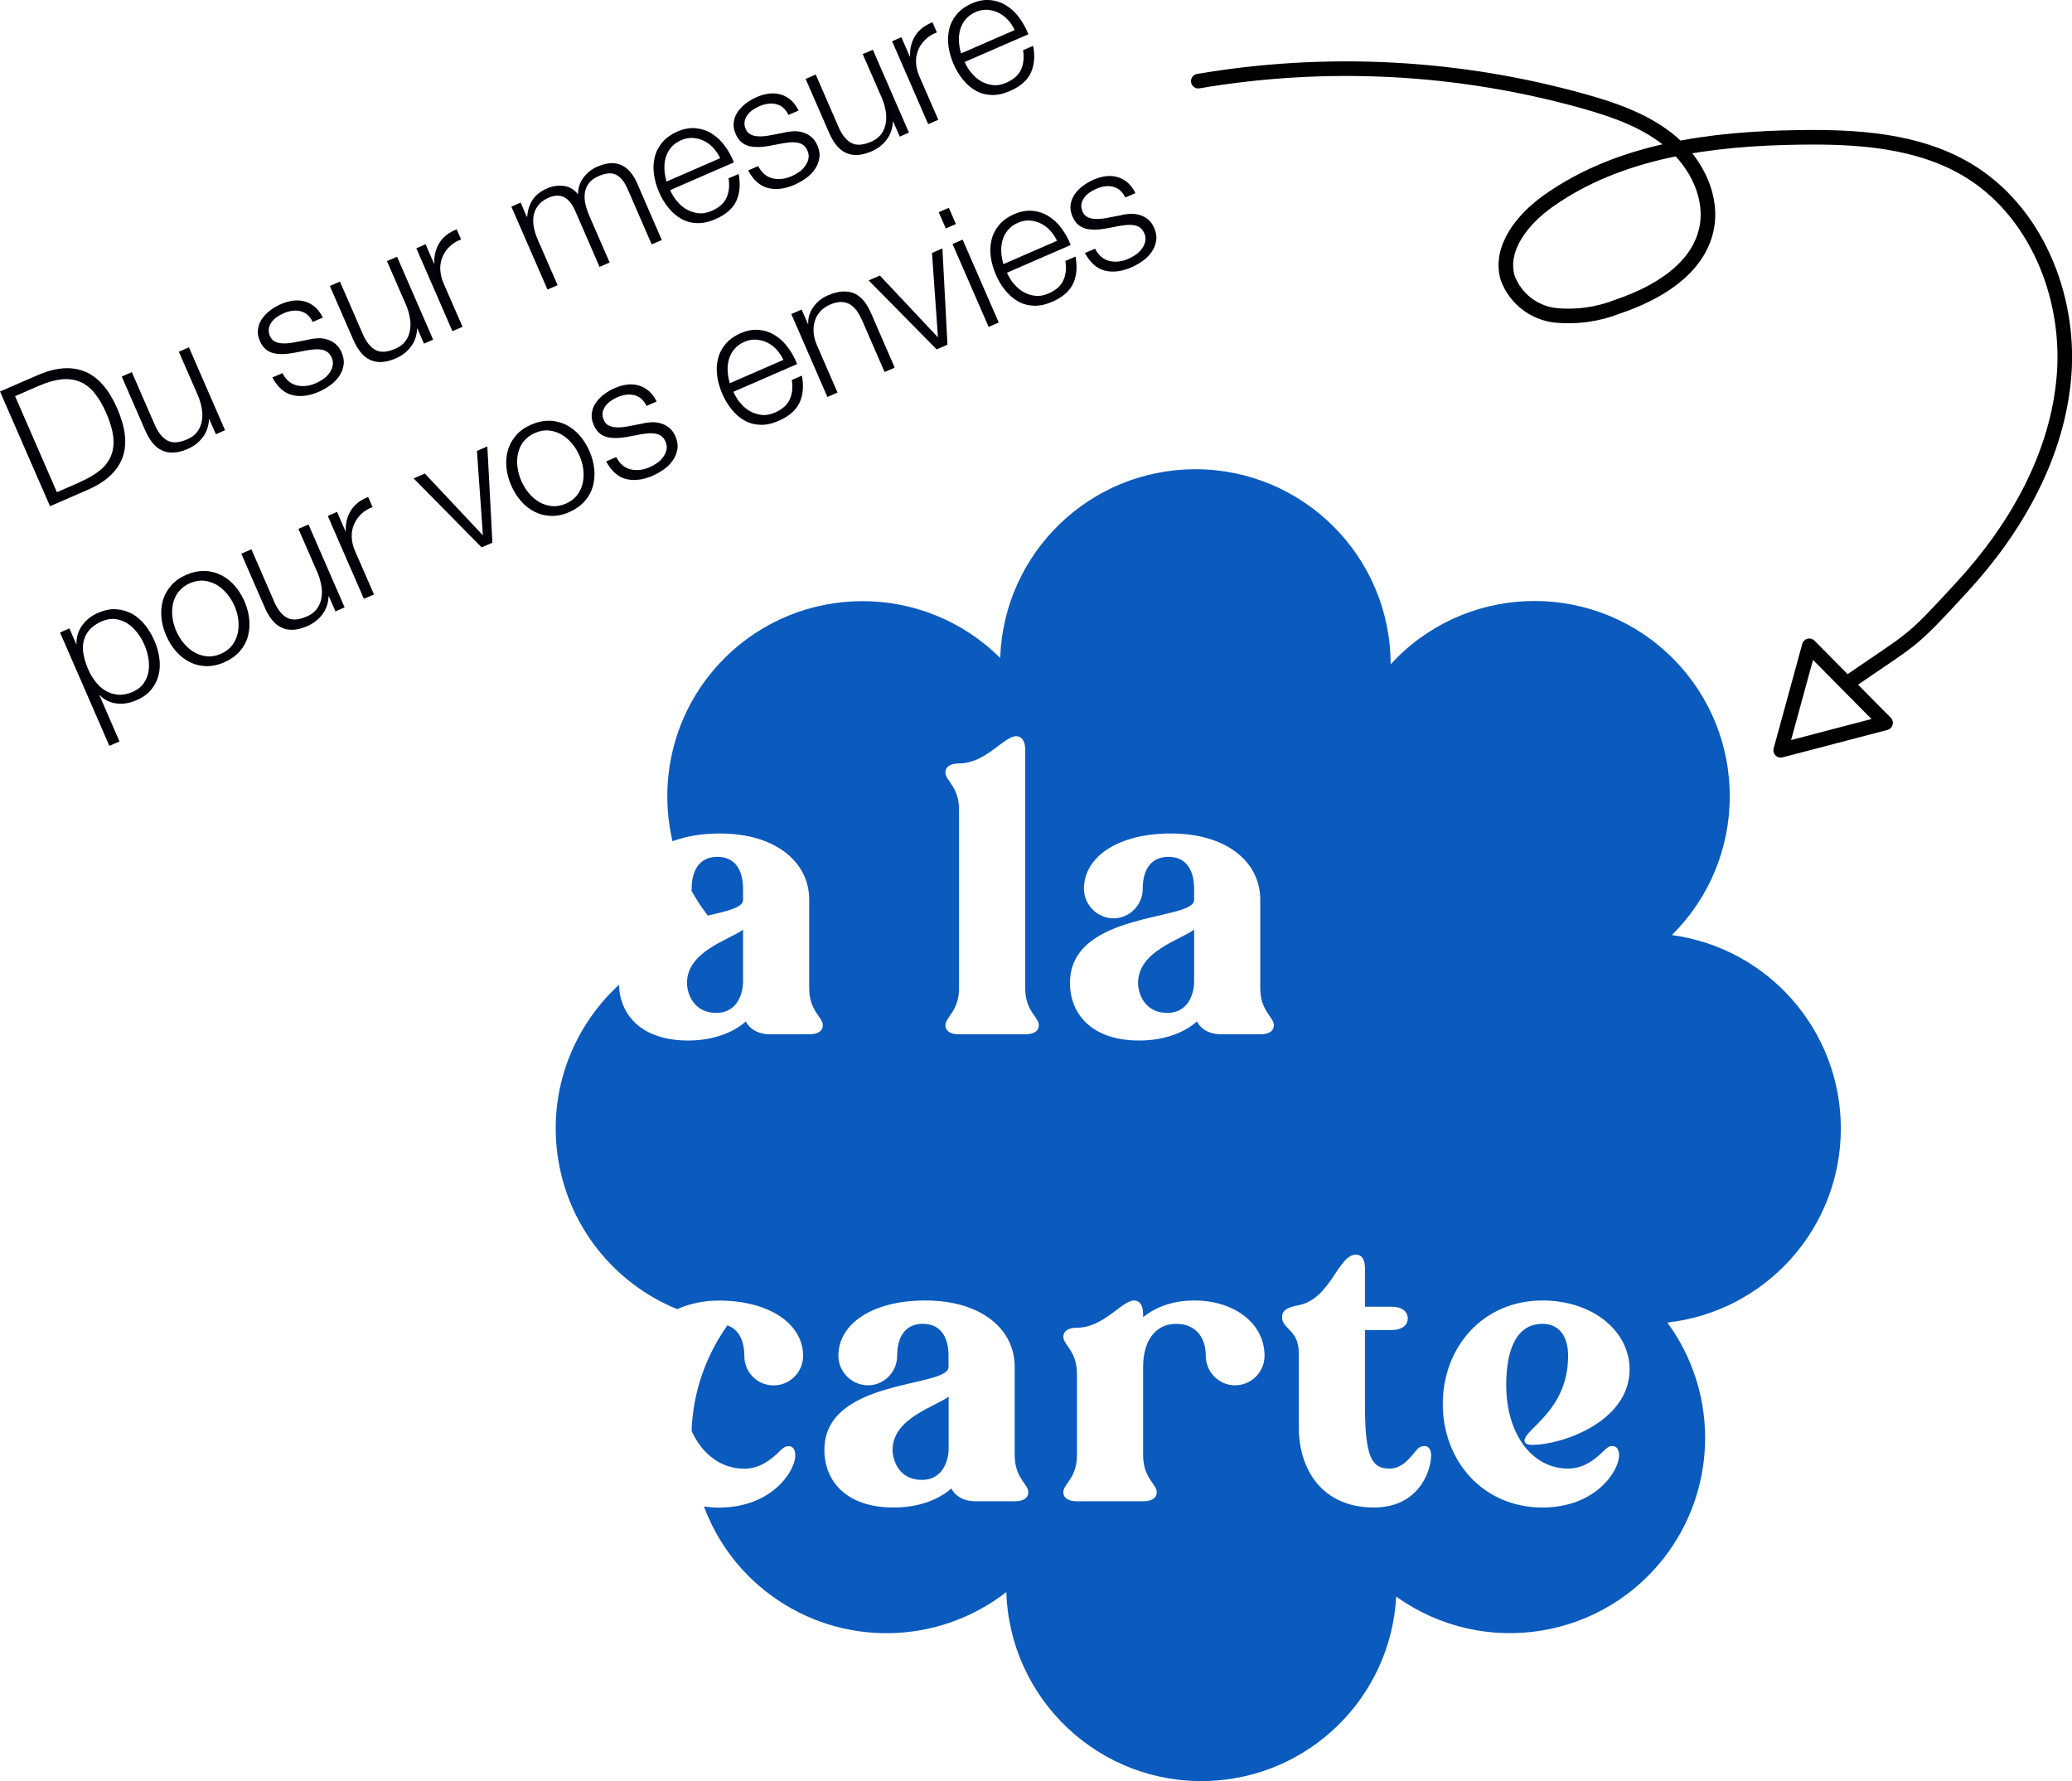 <?xml version="1.0" encoding="UTF-8"?>
<svg id="Calque_1" data-name="Calque 1" xmlns="http://www.w3.org/2000/svg" viewBox="0 0 212.96 183.06">
  <defs>
    <style>
      .cls-1 {
        fill: #030007;
      }

      .cls-2 {
        fill: #0b5abd;
      }

      .cls-3 {
        fill: none;
        stroke: #000;
        stroke-linecap: round;
        stroke-linejoin: round;
        stroke-width: 1.5px;
      }
    </style>
  </defs>
  <g id="Groupe_18" data-name="Groupe 18">
    <path id="Tracé_119" data-name="Tracé 119" class="cls-3" d="M123.16,8.34c13.18-2.24,26.7-1.54,39.58,2.06,3.25,.91,6.54,2.06,9.1,4.26s4.27,5.68,3.53,8.97c-.92,4.09-5.11,6.54-9.09,7.88-2.04,.81-4.25,1.12-6.43,.9-2.22-.26-4.11-1.74-4.89-3.84-.9-3.06,1.57-6.07,4.17-7.91,7.34-5.21,16.77-6.41,25.78-6.54,5.92-.09,12.13,.29,17.23,3.3,7.06,4.17,10.63,12.91,10.01,21.09s-4.89,15.73-10.44,21.77-4.81,5.09-11.56,9.75"/>
    <path id="Tracé_120" data-name="Tracé 120" class="cls-3" d="M185.96,66.38l3.92,3.96,3.92,3.96-5.39,1.41-5.39,1.41,1.47-5.37,1.47-5.37Z"/>
  </g>
  <g>
    <path class="cls-2" d="M91.74,149.03c0,1.04,.64,3.08,3,3.08s2.76-2.32,2.76-3.16v-5.4c-1.36,1.04-5.76,2.2-5.76,5.48Z"/>
    <path class="cls-2" d="M116.97,101.03c0,1.04,.64,3.08,3,3.08s2.76-2.32,2.76-3.16v-5.4c-1.36,1.04-5.76,2.2-5.76,5.48Z"/>
    <path class="cls-2" d="M76.37,91.35c0-1.84-.76-3.28-2.64-3.28s-2.64,1.44-2.64,3.28c0,.07-.02,.14-.02,.21,.49,.88,1.05,1.73,1.68,2.55,2.04-.47,3.62-.84,3.62-1.6v-1.16Z"/>
    <path class="cls-2" d="M189.2,115.99c0-10.04-7.42-18.53-17.37-19.88,7.88-7.79,7.95-20.5,.16-28.38-7.79-7.88-20.5-7.95-28.38-.16-.23,.23-.46,.47-.68,.71-.01-11.08-9-20.06-20.09-20.05-10.82,.01-19.68,8.59-20.04,19.4-7.86-7.82-20.58-7.78-28.39,.08-5.07,5.1-6.82,12.24-5.29,18.76,1.35-.51,2.99-.8,4.85-.8,5.84,0,9.2,3,9.2,6.8v9.08c0,2.4,1.4,2.96,1.4,3.84,0,.56-.48,.92-1.4,.92h-4c-1.28,0-2.12-.56-2.52-1.32-1,.92-3,1.96-5.92,1.96-4.86,0-7.03-2.69-7.11-5.73-4.67,4.29-7.24,10.71-6.32,17.47,.98,7.24,5.78,13.21,12.3,15.87,1.27-.56,2.7-.88,4.26-.88,5.24,0,8.68,2.4,8.68,5.68,0,1.68-1.36,3.04-3.04,3.04s-3-1.36-3-3.04c0-1.5-.54-2.72-1.74-3.13-2.34,3.3-3.55,7.07-3.68,10.85,1.09,2.4,3.04,3.88,5.42,3.88,1.56,0,2.72-.88,3.72-1.88,.28-.28,.52-.44,.84-.44,.4,0,.68,.32,.68,.96,0,1.56-2.36,5.36-7.88,5.36-.52,0-1.02-.05-1.51-.11,1.32,3.53,3.64,6.74,6.9,9.13,7.23,5.31,17.1,5.17,24.18-.34,.35,11.07,9.6,19.77,20.67,19.42,10.41-.32,18.84-8.56,19.4-18.96,9,6.46,21.53,4.4,27.99-4.6,5.06-7.05,5.01-16.56-.12-23.56,10.15-1.14,17.83-9.73,17.83-19.95Zm-84.91,38.32h-4c-1.28,0-2.12-.56-2.52-1.32-1,.92-3,1.96-5.92,1.96-4.96,0-7.12-2.8-7.12-5.92,0-7.4,12.76-6.36,12.76-8.52v-1.16c0-1.84-.76-3.28-2.64-3.28s-2.64,1.44-2.64,3.28c0,1.68-1.36,3.04-3,3.04s-3.04-1.36-3.04-3.04c0-3.32,3.56-5.68,8.92-5.68,5.84,0,9.2,3,9.2,6.8v9.08c0,2.4,1.4,2.96,1.4,3.84,0,.56-.48,.92-1.4,.92Zm1.08-48h-6.8c-.92,0-1.4-.36-1.4-.92,0-.88,1.4-1.44,1.4-3.84v-18.32c0-2.4-1.4-2.96-1.4-3.84,0-.56,.48-.92,1.4-.92,2.76,0,4.6-2.8,5.88-2.8,.56,0,.92,.48,.92,1.4v24.48c0,2.4,1.4,2.96,1.4,3.84,0,.56-.48,.92-1.4,.92Zm21.56,36.08c-1.64,0-3-1.36-3-3.04,0-1.84-1-3.28-3.04-3.28-2.2,0-3.4,1.84-3.4,4.4v9.08c0,2.4,1.4,2.96,1.4,3.84,0,.56-.48,.92-1.4,.92h-6.8c-.92,0-1.4-.36-1.4-.92,0-.88,1.4-1.44,1.4-3.84v-8.32c0-2.4-1.4-2.96-1.4-3.84,0-.56,.48-.92,1.4-.92,2.76,0,4.6-2.8,5.88-2.8,.56,0,.92,.48,.92,1.4v.32c.92-.76,2.64-1.72,5.24-1.72,4.2,0,7.24,2.4,7.24,5.68,0,1.68-1.36,3.04-3.04,3.04Zm2.6-36.08h-4c-1.28,0-2.12-.56-2.52-1.32-1,.92-3,1.96-5.92,1.96-4.96,0-7.12-2.8-7.12-5.92,0-7.4,12.76-6.36,12.76-8.52v-1.16c0-1.84-.76-3.28-2.64-3.28s-2.64,1.44-2.64,3.28c0,1.68-1.36,3.04-3,3.04s-3.04-1.36-3.04-3.04c0-3.32,3.56-5.68,8.92-5.68,5.84,0,9.2,3,9.2,6.8v9.08c0,2.4,1.4,2.96,1.4,3.84,0,.56-.48,.92-1.4,.92Zm11.68,48.64c-5.24,0-7.72-3.8-7.72-8.28v-7.6c0-2.4-1.72-2.44-1.72-3.68,0-.84,.76-1.04,1.72-1.24,3.28-.64,4.04-5.2,5.88-5.2,.56,0,.92,.48,.92,1.4v3.96h2.68c1.16,0,1.72,.52,1.72,1.2s-.56,1.2-1.72,1.2h-2.68v7.68c0,5.44,.72,6.56,2.52,6.56,1.32,0,2.12-1.12,2.76-1.88,.24-.32,.52-.44,.84-.44,.4,0,.68,.32,.68,.96,0,1.56-1.24,5.36-5.88,5.36Zm17.32-18.88c-2.72,0-3.72,2.76-3.72,6.28,0,5.08,2.68,8.6,6.36,8.6,1.56,0,2.72-.88,3.72-1.88,.28-.28,.52-.44,.84-.44,.4,0,.68,.32,.68,.96,0,1.56-2.36,5.36-7.88,5.36-6.08,0-10.24-4.76-10.24-10.64s4.16-10.64,10.24-10.64c5.24,0,8.96,3.2,8.96,7.08,0,5.36-6.92,7.76-10,7.76-.48,0-.8-.12-.8-.44,0-1.2,4.48-3.08,4.48-8.72,0-1.84-.8-3.28-2.64-3.28Z"/>
    <path class="cls-2" d="M73.61,104.11c2.36,0,2.76-2.32,2.76-3.16v-5.4c-1.36,1.04-5.76,2.2-5.76,5.48,0,1.04,.64,3.08,3,3.08Z"/>
  </g>
  <g>
    <path class="cls-1" d="M4.08,38.47c1.81-.74,3.38-.82,4.71-.25,1.33,.57,2.42,1.83,3.27,3.79s1.03,3.62,.55,4.98c-.49,1.36-1.62,2.45-3.39,3.27l-4.08,1.77L0,40.24l4.08-1.77Zm4.15,11.07c.85-.37,1.54-.78,2.07-1.22s.91-.95,1.13-1.52c.22-.57,.29-1.21,.21-1.92-.09-.71-.32-1.5-.7-2.38s-.8-1.59-1.26-2.14c-.46-.55-.97-.93-1.54-1.15-.57-.22-1.2-.29-1.89-.21-.69,.08-1.46,.31-2.31,.68l-2.39,1.04,4.3,9.87,2.39-1.04Z"/>
    <path class="cls-1" d="M22.18,44.61l-.67-1.53h-.03c-.03,.71-.23,1.32-.63,1.85-.39,.53-.91,.93-1.54,1.21-.54,.23-1.03,.36-1.48,.38s-.84-.06-1.2-.23c-.36-.17-.68-.43-.96-.78-.28-.35-.53-.78-.75-1.28l-2.41-5.53,1.04-.45,2.41,5.54c.36,.76,.79,1.27,1.3,1.52,.51,.25,1.17,.2,2-.16,.45-.2,.79-.46,1.03-.79s.39-.7,.46-1.11c.07-.41,.07-.84-.02-1.3-.08-.45-.21-.9-.4-1.33l-1.95-4.47,1.04-.45,3.71,8.52-.96,.42Z"/>
    <path class="cls-1" d="M31.6,32.35c-.22-.18-.47-.31-.74-.37s-.55-.08-.85-.03c-.3,.04-.59,.13-.89,.26-.23,.1-.45,.23-.67,.38-.22,.15-.4,.33-.54,.53s-.24,.42-.28,.66c-.04,.24,0,.5,.12,.77,.1,.23,.24,.4,.43,.51s.39,.18,.61,.21c.22,.03,.46,.04,.7,.02,.24-.02,.46-.04,.65-.08l1.52-.29c.32-.09,.65-.13,.99-.15s.67,.03,.97,.12c.31,.09,.59,.24,.85,.45,.26,.21,.48,.51,.64,.88,.2,.46,.27,.9,.2,1.32-.07,.42-.22,.8-.46,1.14-.24,.35-.54,.65-.91,.92-.37,.26-.75,.48-1.15,.66-1,.44-1.92,.55-2.74,.35-.83-.2-1.51-.81-2.06-1.81l1.04-.45c.35,.69,.84,1.1,1.46,1.26,.62,.15,1.28,.08,1.97-.22,.25-.11,.5-.25,.75-.42,.25-.17,.46-.37,.63-.61,.17-.23,.29-.48,.35-.75,.06-.27,.03-.55-.1-.85-.11-.25-.25-.44-.43-.57-.18-.13-.38-.21-.61-.25s-.47-.05-.73-.03c-.26,.02-.52,.06-.77,.1l-1.47,.28c-.38,.06-.74,.1-1.07,.1s-.65-.02-.94-.1c-.29-.08-.55-.21-.78-.41-.23-.2-.42-.47-.58-.84-.19-.43-.25-.84-.19-1.23s.2-.75,.43-1.07c.23-.32,.51-.61,.85-.86,.34-.25,.7-.46,1.07-.62,.43-.19,.85-.3,1.27-.36,.42-.05,.82-.02,1.2,.09,.38,.11,.73,.3,1.04,.57,.31,.27,.58,.63,.8,1.08l-1.04,.45c-.15-.31-.34-.56-.56-.75Z"/>
    <path class="cls-1" d="M43.57,35.3l-.67-1.53h-.03c-.03,.71-.23,1.32-.63,1.85-.39,.53-.91,.93-1.54,1.21-.54,.23-1.03,.36-1.48,.38s-.84-.06-1.2-.23c-.36-.17-.68-.43-.96-.78-.28-.35-.53-.78-.75-1.28l-2.41-5.53,1.04-.45,2.41,5.54c.36,.76,.79,1.27,1.3,1.52,.51,.25,1.17,.2,2-.16,.45-.2,.79-.46,1.03-.79s.39-.7,.46-1.11c.07-.41,.07-.84-.02-1.3-.08-.45-.21-.9-.4-1.33l-1.95-4.47,1.04-.45,3.71,8.52-.96,.42Z"/>
    <path class="cls-1" d="M43.74,25.1l.87,2h.03c-.04-.82,.14-1.53,.53-2.15,.39-.62,.98-1.07,1.77-1.38l.45,1.04c-.48,.18-.88,.43-1.2,.75s-.56,.67-.72,1.07c-.16,.4-.24,.82-.22,1.27s.12,.9,.31,1.35l1.98,4.54-1.04,.45-3.71-8.52,.96-.42Z"/>
    <path class="cls-1" d="M53.52,20.84l.62,1.44,.05-.02c.04-.65,.23-1.22,.54-1.71,.32-.49,.82-.89,1.51-1.19,.56-.24,1.13-.33,1.71-.25,.58,.08,1.06,.36,1.46,.86,0-.67,.2-1.25,.58-1.74s.84-.86,1.4-1.1c1.88-.82,3.26-.23,4.12,1.76l2.51,5.78-1.04,.45-2.49-5.73c-.31-.7-.69-1.18-1.15-1.42-.46-.24-1.06-.2-1.81,.13-.45,.2-.79,.44-1.01,.74-.22,.3-.36,.63-.41,.99-.05,.36-.03,.74,.06,1.14,.09,.4,.22,.8,.39,1.19l2.1,4.82-1.04,.45-2.51-5.78c-.12-.29-.27-.54-.45-.78s-.37-.42-.59-.55c-.22-.13-.47-.2-.75-.21-.28,0-.58,.06-.91,.2-.44,.19-.79,.44-1.04,.74-.25,.3-.42,.64-.5,1.01-.08,.37-.09,.76-.02,1.19s.2,.86,.39,1.31l2.07,4.75-1.04,.45-3.71-8.52,.96-.42Z"/>
    <path class="cls-1" d="M69.56,20.64c.28,.36,.6,.64,.97,.86s.78,.36,1.22,.41c.44,.06,.91-.02,1.41-.24,.76-.33,1.27-.79,1.52-1.37,.26-.58,.32-1.24,.2-1.97l1.04-.45c.2,1.06,.12,1.99-.24,2.77-.36,.78-1.08,1.41-2.16,1.88-.67,.29-1.3,.43-1.9,.4-.59-.02-1.13-.17-1.62-.45-.49-.28-.92-.66-1.31-1.14s-.71-1.02-.97-1.63c-.24-.56-.41-1.14-.5-1.75s-.07-1.18,.06-1.74c.12-.56,.37-1.07,.75-1.54,.38-.47,.9-.85,1.57-1.15s1.33-.41,1.93-.35c.6,.06,1.15,.25,1.65,.57,.5,.31,.94,.73,1.32,1.25s.69,1.08,.93,1.69l-6.55,2.85c.16,.37,.38,.74,.66,1.1Zm3.77-5.42c-.28-.31-.6-.55-.96-.73-.35-.18-.73-.28-1.14-.31-.4-.03-.82,.05-1.23,.23s-.77,.44-1.03,.75c-.26,.31-.44,.66-.55,1.04-.11,.38-.15,.79-.13,1.21,.02,.43,.1,.84,.22,1.25l5.51-2.4c-.18-.39-.42-.74-.7-1.05Z"/>
    <path class="cls-1" d="M80.5,11.07c-.22-.18-.47-.31-.74-.37s-.55-.08-.85-.03c-.3,.04-.59,.13-.89,.26-.23,.1-.45,.23-.67,.38-.22,.15-.4,.33-.54,.53s-.24,.42-.28,.66c-.04,.24,0,.5,.12,.77,.1,.23,.24,.4,.43,.51s.39,.18,.61,.21c.22,.03,.46,.04,.7,.02,.24-.02,.46-.04,.65-.08l1.52-.29c.32-.09,.65-.13,.99-.15s.67,.03,.97,.12c.31,.09,.59,.24,.85,.45,.26,.21,.48,.51,.64,.88,.2,.46,.27,.9,.2,1.32-.07,.42-.22,.8-.46,1.14-.24,.35-.54,.65-.91,.92-.37,.26-.75,.48-1.15,.66-1,.44-1.92,.55-2.74,.35-.83-.2-1.51-.81-2.06-1.81l1.04-.45c.35,.69,.84,1.1,1.46,1.26,.62,.15,1.28,.08,1.97-.22,.25-.11,.5-.25,.75-.42,.25-.17,.46-.37,.63-.61,.17-.23,.29-.48,.35-.75,.06-.27,.03-.55-.1-.85-.11-.25-.25-.44-.43-.57-.18-.13-.38-.21-.61-.25s-.47-.05-.73-.03c-.26,.02-.52,.06-.77,.1l-1.47,.28c-.38,.06-.74,.1-1.07,.1s-.65-.02-.94-.1c-.29-.08-.55-.21-.78-.41-.23-.2-.42-.47-.58-.84-.19-.43-.25-.84-.19-1.23s.2-.75,.43-1.07c.23-.32,.51-.61,.85-.86,.34-.25,.7-.46,1.07-.62,.43-.19,.85-.3,1.27-.36,.42-.05,.82-.02,1.2,.09,.38,.11,.73,.3,1.04,.57,.31,.27,.58,.63,.8,1.08l-1.04,.45c-.15-.31-.34-.56-.56-.75Z"/>
    <path class="cls-1" d="M92.47,14.02l-.67-1.53h-.03c-.03,.71-.23,1.32-.63,1.85-.39,.53-.91,.93-1.54,1.21-.54,.23-1.03,.36-1.48,.38s-.84-.06-1.2-.23c-.36-.17-.68-.43-.96-.78-.28-.35-.53-.78-.75-1.28l-2.41-5.53,1.04-.45,2.41,5.54c.36,.76,.79,1.27,1.3,1.52,.51,.25,1.17,.2,2-.16,.45-.2,.79-.46,1.03-.79s.39-.7,.46-1.11c.07-.41,.07-.84-.02-1.3-.08-.45-.21-.9-.4-1.33l-1.95-4.47,1.04-.45,3.71,8.52-.96,.42Z"/>
    <path class="cls-1" d="M92.64,3.82l.87,2h.03c-.04-.82,.14-1.53,.53-2.15,.39-.62,.98-1.07,1.77-1.38l.45,1.04c-.48,.18-.88,.43-1.2,.75s-.56,.67-.72,1.07c-.16,.4-.24,.82-.22,1.27s.12,.9,.31,1.35l1.98,4.54-1.04,.45-3.71-8.52,.96-.42Z"/>
    <path class="cls-1" d="M99.83,7.47c.28,.36,.6,.64,.97,.86s.78,.36,1.22,.41c.44,.06,.91-.02,1.41-.24,.76-.33,1.27-.79,1.52-1.37,.26-.58,.32-1.24,.2-1.97l1.04-.45c.2,1.06,.12,1.99-.24,2.77-.36,.78-1.08,1.41-2.16,1.88-.67,.29-1.3,.43-1.9,.4-.59-.02-1.13-.17-1.62-.45-.49-.28-.92-.66-1.31-1.14s-.71-1.02-.97-1.63c-.24-.56-.41-1.14-.5-1.75s-.07-1.18,.06-1.74c.12-.56,.37-1.07,.75-1.54,.38-.47,.9-.85,1.57-1.15s1.33-.41,1.93-.35c.6,.06,1.15,.25,1.65,.57,.5,.31,.94,.73,1.32,1.25s.69,1.08,.93,1.69l-6.55,2.85c.16,.37,.38,.74,.66,1.1Zm3.77-5.42c-.28-.31-.6-.55-.96-.73-.35-.18-.73-.28-1.14-.31-.4-.03-.82,.05-1.23,.23s-.77,.44-1.03,.75c-.26,.31-.44,.66-.55,1.04-.11,.38-.15,.79-.13,1.21,.02,.43,.1,.84,.22,1.25l5.51-2.4c-.18-.39-.42-.74-.7-1.05Z"/>
    <path class="cls-1" d="M7.13,64.58l.7,1.62h.03c-.02-.71,.18-1.34,.58-1.91s.95-.99,1.64-1.3c.65-.28,1.27-.41,1.85-.37s1.13,.19,1.62,.46c.5,.27,.94,.65,1.33,1.13,.39,.48,.72,1.02,.98,1.62s.44,1.21,.52,1.83c.08,.61,.05,1.19-.08,1.74-.14,.55-.4,1.05-.77,1.5s-.89,.81-1.54,1.09c-.31,.13-.63,.23-.97,.29-.34,.06-.68,.07-1.01,.03s-.65-.13-.95-.27-.58-.34-.82-.6h-.03s2.07,4.77,2.07,4.77l-1.04,.45-5.07-11.65,.96-.42Zm6.98,.46c-.29-.39-.63-.71-1-.95-.37-.24-.78-.39-1.23-.46-.45-.06-.92,.02-1.41,.23-.57,.25-1.01,.56-1.31,.92s-.49,.76-.58,1.19c-.09,.43-.08,.89,.02,1.37,.1,.48,.25,.96,.46,1.45,.19,.44,.43,.85,.73,1.24,.29,.39,.63,.7,1.02,.94,.38,.24,.81,.38,1.29,.43,.47,.05,.98-.05,1.53-.28,.5-.22,.87-.51,1.13-.88,.26-.37,.43-.77,.5-1.21,.08-.44,.07-.9-.01-1.38-.08-.48-.22-.94-.41-1.38s-.43-.85-.73-1.24Z"/>
    <path class="cls-1" d="M21.02,58.68c.61,.02,1.17,.17,1.69,.42,.52,.26,.98,.62,1.4,1.09,.41,.47,.75,1.01,1.02,1.63s.43,1.23,.49,1.86c.06,.62,0,1.21-.15,1.77-.16,.56-.44,1.06-.84,1.51-.4,.45-.92,.82-1.57,1.11s-1.28,.41-1.88,.4c-.6-.02-1.17-.16-1.68-.42-.52-.26-.98-.62-1.4-1.09-.41-.47-.75-1.01-1.02-1.63s-.43-1.23-.49-1.86c-.06-.62,0-1.21,.15-1.76,.16-.55,.44-1.06,.84-1.52,.39-.46,.92-.83,1.57-1.11s1.28-.41,1.88-.39Zm-2.67,2.14c-.28,.37-.47,.78-.57,1.23s-.12,.92-.05,1.41c.06,.49,.19,.96,.39,1.41s.45,.87,.77,1.25c.32,.38,.67,.69,1.07,.92s.83,.37,1.29,.42c.47,.05,.95-.04,1.44-.25s.88-.51,1.17-.88c.28-.37,.47-.78,.57-1.23s.12-.92,.06-1.41c-.06-.49-.19-.96-.39-1.41s-.45-.87-.77-1.25c-.32-.38-.67-.69-1.07-.92s-.83-.37-1.29-.42c-.47-.05-.95,.04-1.44,.25s-.88,.51-1.17,.88Z"/>
    <path class="cls-1" d="M34.47,62.82l-.67-1.53h-.03c-.03,.71-.23,1.32-.63,1.85-.39,.53-.91,.93-1.54,1.21-.54,.23-1.03,.36-1.48,.38s-.84-.06-1.2-.23c-.36-.17-.68-.43-.96-.78-.28-.35-.53-.78-.75-1.28l-2.41-5.53,1.04-.45,2.41,5.54c.36,.76,.79,1.27,1.3,1.52,.51,.25,1.17,.2,2-.16,.45-.2,.79-.46,1.03-.79s.39-.7,.46-1.11c.07-.41,.07-.84-.02-1.3-.08-.45-.21-.9-.4-1.33l-1.95-4.47,1.04-.45,3.71,8.52-.96,.42Z"/>
    <path class="cls-1" d="M34.64,52.61l.87,2h.03c-.04-.82,.14-1.53,.53-2.15,.39-.62,.98-1.07,1.77-1.38l.45,1.04c-.48,.18-.88,.43-1.2,.75s-.56,.67-.72,1.07c-.16,.4-.24,.82-.22,1.27s.12,.9,.31,1.35l1.98,4.54-1.04,.45-3.71-8.52,.96-.42Z"/>
    <path class="cls-1" d="M43.67,48.68l5.93,6.31h.03s-.61-8.64-.61-8.64l1.07-.47,.52,9.9-1.11,.48-6.99-7.09,1.16-.5Z"/>
    <path class="cls-1" d="M56.48,43.24c.61,.02,1.17,.17,1.69,.42,.52,.26,.98,.62,1.4,1.09,.41,.47,.75,1.01,1.02,1.63s.43,1.23,.49,1.86c.06,.62,0,1.21-.15,1.77-.16,.56-.44,1.06-.84,1.51-.4,.45-.92,.82-1.57,1.11s-1.28,.41-1.88,.4c-.6-.02-1.17-.16-1.68-.42-.52-.26-.98-.62-1.4-1.09-.41-.47-.75-1.01-1.02-1.63s-.43-1.23-.49-1.86c-.06-.62,0-1.21,.15-1.76,.16-.55,.44-1.06,.84-1.52,.39-.46,.92-.83,1.57-1.11s1.28-.41,1.88-.39Zm-2.67,2.14c-.28,.37-.47,.78-.57,1.23s-.12,.92-.05,1.41c.06,.49,.19,.96,.39,1.41s.45,.87,.77,1.25c.32,.38,.67,.69,1.07,.92s.83,.37,1.29,.42c.47,.05,.95-.04,1.44-.25s.88-.51,1.17-.88c.28-.37,.47-.78,.57-1.23s.12-.92,.06-1.41c-.06-.49-.19-.96-.39-1.41s-.45-.87-.77-1.25c-.32-.38-.67-.69-1.07-.92s-.83-.37-1.29-.42c-.47-.05-.95,.04-1.44,.25s-.88,.51-1.17,.88Z"/>
    <path class="cls-1" d="M65.91,40.98c-.22-.18-.47-.31-.74-.37s-.55-.08-.85-.03c-.3,.04-.59,.13-.89,.26-.23,.1-.45,.23-.67,.38-.22,.15-.4,.33-.54,.53s-.24,.42-.28,.66c-.04,.24,0,.5,.12,.77,.1,.23,.24,.4,.43,.51s.39,.18,.61,.21c.22,.03,.46,.04,.7,.02,.24-.02,.46-.04,.65-.08l1.52-.29c.32-.09,.65-.13,.99-.15s.67,.03,.97,.12c.31,.09,.59,.24,.85,.45,.26,.21,.48,.51,.64,.88,.2,.46,.27,.9,.2,1.32-.07,.42-.22,.8-.46,1.14-.24,.35-.54,.65-.91,.92-.37,.26-.75,.48-1.15,.66-1,.44-1.92,.55-2.74,.35-.83-.2-1.51-.81-2.06-1.81l1.04-.45c.35,.69,.84,1.1,1.46,1.26,.62,.15,1.28,.08,1.97-.22,.25-.11,.5-.25,.75-.42,.25-.17,.46-.37,.63-.61,.17-.23,.29-.48,.35-.75,.06-.27,.03-.55-.1-.85-.11-.25-.25-.44-.43-.57-.18-.13-.38-.21-.61-.25s-.47-.05-.73-.03c-.26,.02-.52,.06-.77,.1l-1.47,.28c-.38,.06-.74,.1-1.07,.1s-.65-.02-.94-.1c-.29-.08-.55-.21-.78-.41-.23-.2-.42-.47-.58-.84-.19-.43-.25-.84-.19-1.23s.2-.75,.43-1.07c.23-.32,.51-.61,.85-.86,.34-.25,.7-.46,1.07-.62,.43-.19,.85-.3,1.27-.36,.42-.05,.82-.02,1.2,.09,.38,.11,.73,.3,1.04,.57,.31,.27,.58,.63,.8,1.08l-1.04,.45c-.15-.31-.34-.56-.56-.75Z"/>
    <path class="cls-1" d="M76.06,41.37c.28,.36,.6,.64,.97,.86s.78,.36,1.22,.41c.44,.06,.91-.02,1.41-.24,.76-.33,1.27-.79,1.52-1.37,.26-.58,.32-1.24,.2-1.97l1.04-.45c.2,1.06,.12,1.99-.24,2.77-.36,.78-1.08,1.41-2.16,1.88-.67,.29-1.3,.43-1.9,.4-.59-.02-1.13-.17-1.62-.45-.49-.28-.92-.66-1.31-1.14s-.71-1.02-.97-1.63c-.24-.56-.41-1.14-.5-1.75s-.07-1.18,.06-1.74c.12-.56,.37-1.07,.75-1.54,.38-.47,.9-.85,1.57-1.15s1.33-.41,1.93-.35c.6,.06,1.15,.25,1.65,.57,.5,.31,.94,.73,1.32,1.25s.69,1.08,.93,1.69l-6.55,2.85c.16,.37,.38,.74,.66,1.1Zm3.77-5.42c-.28-.31-.6-.55-.96-.73-.35-.18-.73-.28-1.14-.31-.4-.03-.82,.05-1.23,.23s-.77,.44-1.03,.75c-.26,.31-.44,.66-.55,1.04-.11,.38-.15,.79-.13,1.21,.02,.43,.1,.84,.22,1.25l5.51-2.4c-.18-.39-.42-.74-.7-1.05Z"/>
    <path class="cls-1" d="M82.4,31.83l.64,1.47h.03c-.03-.62,.14-1.19,.51-1.72,.37-.53,.86-.93,1.46-1.2s1.13-.4,1.59-.42,.89,.06,1.25,.23c.36,.18,.68,.45,.96,.81,.28,.36,.52,.8,.74,1.31l2.38,5.48-1.04,.45-2.31-5.31c-.16-.36-.34-.69-.54-.97-.2-.28-.44-.51-.7-.67-.27-.16-.57-.24-.91-.25-.34,0-.72,.08-1.13,.26s-.76,.42-1.02,.71c-.26,.29-.45,.61-.56,.97-.11,.36-.15,.74-.13,1.15,.03,.41,.13,.83,.3,1.25l2.16,4.97-1.04,.45-3.71-8.52,1.04-.45Z"/>
    <path class="cls-1" d="M90.44,28.33l5.93,6.31h.03s-.61-8.64-.61-8.64l1.07-.47,.52,9.9-1.11,.48-6.99-7.09,1.16-.5Z"/>
    <path class="cls-1" d="M97.52,21.36l.73,1.67-1.04,.45-.73-1.67,1.04-.45Zm1.42,3.27l3.71,8.52-1.04,.45-3.71-8.52,1.04-.45Z"/>
    <path class="cls-1" d="M104.18,29.13c.28,.36,.6,.64,.97,.86s.78,.36,1.22,.41c.44,.06,.91-.02,1.41-.24,.76-.33,1.27-.79,1.52-1.37,.26-.58,.32-1.24,.2-1.97l1.04-.45c.2,1.06,.12,1.99-.24,2.77-.36,.78-1.08,1.41-2.16,1.88-.67,.29-1.3,.43-1.9,.4-.59-.02-1.13-.17-1.62-.45-.49-.28-.92-.66-1.31-1.14s-.71-1.02-.97-1.63c-.24-.56-.41-1.14-.5-1.75s-.07-1.18,.06-1.74c.12-.56,.37-1.07,.75-1.54,.38-.47,.9-.85,1.57-1.15s1.33-.41,1.93-.35c.6,.06,1.15,.25,1.65,.57,.5,.31,.94,.73,1.32,1.25s.69,1.08,.93,1.69l-6.55,2.85c.16,.37,.38,.74,.66,1.1Zm3.77-5.42c-.28-.31-.6-.55-.96-.73-.35-.18-.73-.28-1.14-.31-.4-.03-.82,.05-1.23,.23s-.77,.44-1.03,.75c-.26,.31-.44,.66-.55,1.04-.11,.38-.15,.79-.13,1.21,.02,.43,.1,.84,.22,1.25l5.51-2.4c-.18-.39-.42-.74-.7-1.05Z"/>
    <path class="cls-1" d="M115.12,19.56c-.22-.18-.47-.31-.74-.37s-.55-.08-.85-.03c-.3,.04-.59,.13-.89,.26-.23,.1-.45,.23-.67,.38-.22,.15-.4,.33-.54,.53s-.24,.42-.28,.66c-.04,.24,0,.5,.12,.77,.1,.23,.24,.4,.43,.51s.39,.18,.61,.21c.22,.03,.46,.04,.7,.02,.24-.02,.46-.04,.65-.08l1.52-.29c.32-.09,.65-.13,.99-.15s.67,.03,.97,.12c.31,.09,.59,.24,.85,.45,.26,.21,.48,.51,.64,.88,.2,.46,.27,.9,.2,1.32-.07,.42-.22,.8-.46,1.14-.24,.35-.54,.65-.91,.92-.37,.26-.75,.48-1.15,.66-1,.44-1.92,.55-2.74,.35-.83-.2-1.51-.81-2.06-1.81l1.04-.45c.35,.69,.84,1.1,1.46,1.26,.62,.15,1.28,.08,1.97-.22,.25-.11,.5-.25,.75-.42,.25-.17,.46-.37,.63-.61,.17-.23,.29-.48,.35-.75,.06-.27,.03-.55-.1-.85-.11-.25-.25-.44-.43-.57-.18-.13-.38-.21-.61-.25s-.47-.05-.73-.03c-.26,.02-.52,.06-.77,.1l-1.47,.28c-.38,.06-.74,.1-1.07,.1s-.65-.02-.94-.1c-.29-.08-.55-.21-.78-.41-.23-.2-.42-.47-.58-.84-.19-.43-.25-.84-.19-1.23s.2-.75,.43-1.07c.23-.32,.51-.61,.85-.86,.34-.25,.7-.46,1.07-.62,.43-.19,.85-.3,1.27-.36,.42-.05,.82-.02,1.2,.09,.38,.11,.73,.3,1.04,.57,.31,.27,.58,.63,.8,1.08l-1.04,.45c-.15-.31-.34-.56-.56-.75Z"/>
  </g>
</svg>